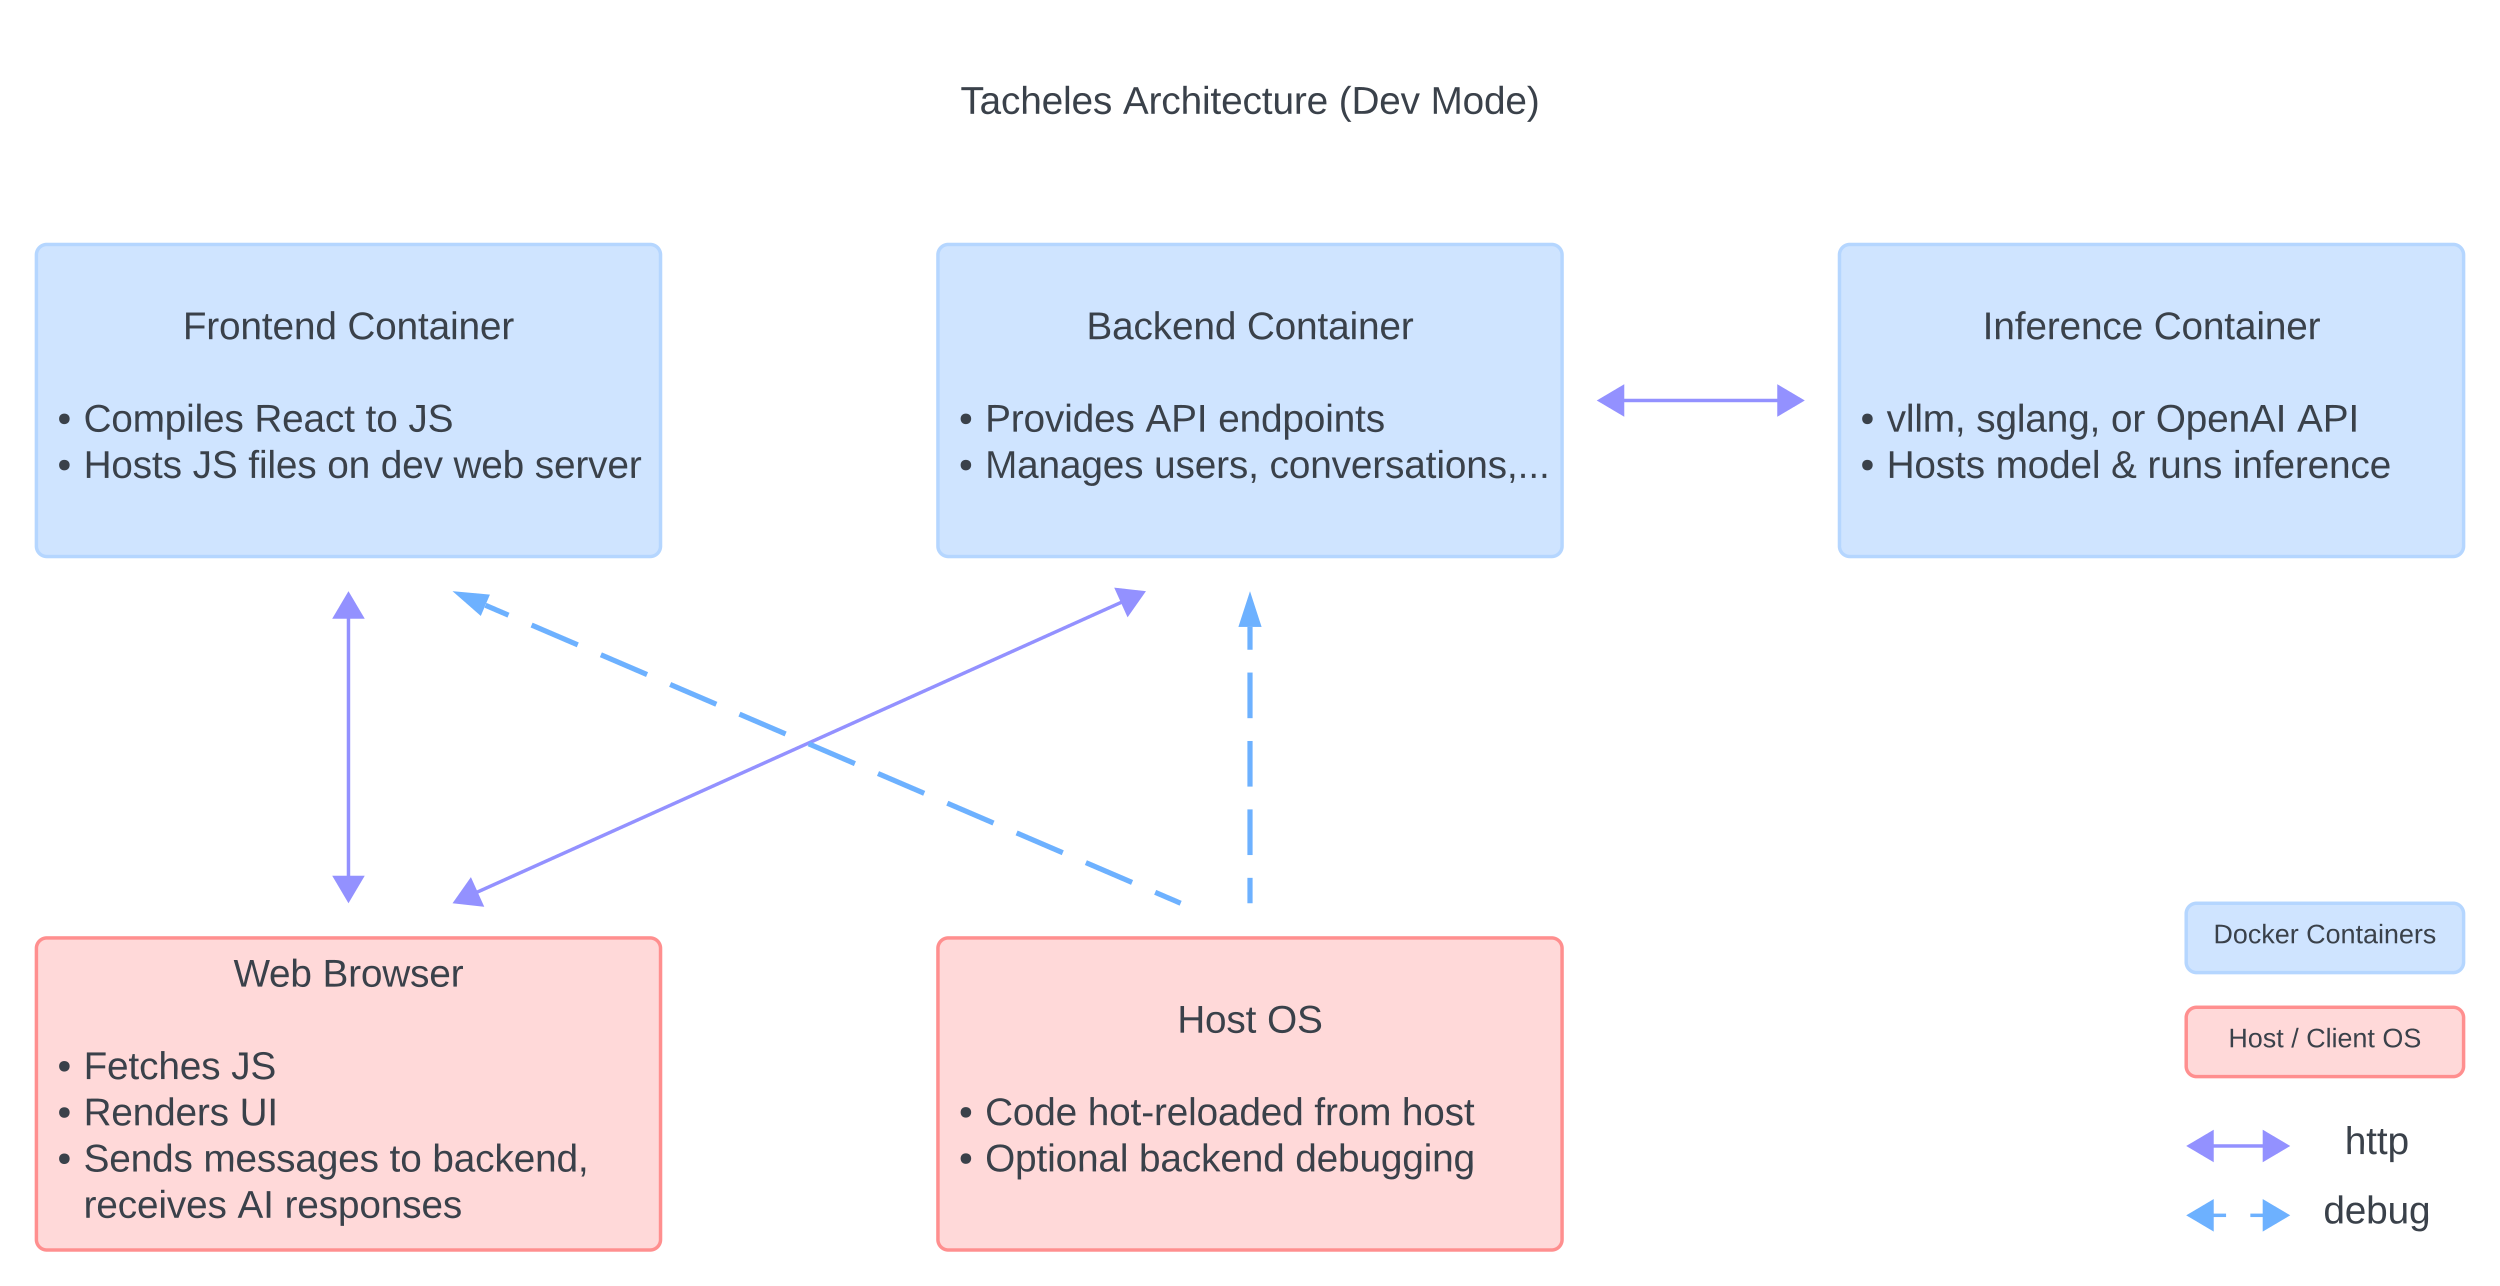 <svg xmlns="http://www.w3.org/2000/svg" xmlns:xlink="http://www.w3.org/1999/xlink" xmlns:lucid="lucid" width="1442" height="742"><g transform="translate(-339 -39)" lucid:page-tab-id="0_0"><path d="M360 186a6 6 0 0 1 6-6h348a6 6 0 0 1 6 6v168a6 6 0 0 1-6 6H366a6 6 0 0 1-6-6z" stroke="#b5d6ff" stroke-width="2" fill="#cfe4ff"/><use xlink:href="#a" transform="matrix(1,0,0,1,365,185) translate(79.475 49.653)"/><use xlink:href="#b" transform="matrix(1,0,0,1,365,185) translate(174.414 49.653)"/><use xlink:href="#c" transform="matrix(1,0,0,1,365,185) translate(175 76.319)"/><use xlink:href="#d" transform="matrix(1,0,0,1,365,185) translate(7.222 102.986)"/><use xlink:href="#e" transform="matrix(1,0,0,1,365,185) translate(22.222 102.986)"/><use xlink:href="#f" transform="matrix(1,0,0,1,365,185) translate(120.741 102.986)"/><use xlink:href="#g" transform="matrix(1,0,0,1,365,185) translate(184.877 102.986)"/><use xlink:href="#h" transform="matrix(1,0,0,1,365,185) translate(209.568 102.986)"/><use xlink:href="#d" transform="matrix(1,0,0,1,365,185) translate(7.222 129.653)"/><use xlink:href="#i" transform="matrix(1,0,0,1,365,185) translate(22.222 129.653)"/><use xlink:href="#j" transform="matrix(1,0,0,1,365,185) translate(85.123 129.653)"/><use xlink:href="#k" transform="matrix(1,0,0,1,365,185) translate(117.222 129.653)"/><use xlink:href="#l" transform="matrix(1,0,0,1,365,185) translate(162.778 129.653)"/><use xlink:href="#m" transform="matrix(1,0,0,1,365,185) translate(193.642 129.653)"/><use xlink:href="#n" transform="matrix(1,0,0,1,365,185) translate(235.617 129.653)"/><use xlink:href="#o" transform="matrix(1,0,0,1,365,185) translate(282.469 129.653)"/><path d="M880 186a6 6 0 0 1 6-6h348a6 6 0 0 1 6 6v168a6 6 0 0 1-6 6H886a6 6 0 0 1-6-6z" stroke="#b5d6ff" stroke-width="2" fill="#cfe4ff"/><use xlink:href="#p" transform="matrix(1,0,0,1,885,185) translate(80.648 49.653)"/><use xlink:href="#b" transform="matrix(1,0,0,1,885,185) translate(173.241 49.653)"/><use xlink:href="#c" transform="matrix(1,0,0,1,885,185) translate(175 76.319)"/><use xlink:href="#d" transform="matrix(1,0,0,1,885,185) translate(7.222 102.986)"/><use xlink:href="#q" transform="matrix(1,0,0,1,885,185) translate(22.222 102.986)"/><use xlink:href="#r" transform="matrix(1,0,0,1,885,185) translate(114.691 102.986)"/><use xlink:href="#s" transform="matrix(1,0,0,1,885,185) translate(156.667 102.986)"/><use xlink:href="#d" transform="matrix(1,0,0,1,885,185) translate(7.222 129.653)"/><use xlink:href="#t" transform="matrix(1,0,0,1,885,185) translate(22.222 129.653)"/><use xlink:href="#u" transform="matrix(1,0,0,1,885,185) translate(119.691 129.653)"/><use xlink:href="#v" transform="matrix(1,0,0,1,885,185) translate(186.296 129.653)"/><path d="M1400 186a6 6 0 0 1 6-6h348a6 6 0 0 1 6 6v168a6 6 0 0 1-6 6h-348a6 6 0 0 1-6-6z" stroke="#b5d6ff" stroke-width="2" fill="#cfe4ff"/><use xlink:href="#w" transform="matrix(1,0,0,1,1405,185) translate(77.593 49.653)"/><use xlink:href="#b" transform="matrix(1,0,0,1,1405,185) translate(176.296 49.653)"/><use xlink:href="#c" transform="matrix(1,0,0,1,1405,185) translate(175 76.319)"/><use xlink:href="#d" transform="matrix(1,0,0,1,1405,185) translate(7.222 102.986)"/><use xlink:href="#x" transform="matrix(1,0,0,1,1405,185) translate(22.222 102.986)"/><use xlink:href="#y" transform="matrix(1,0,0,1,1405,185) translate(73.889 102.986)"/><use xlink:href="#z" transform="matrix(1,0,0,1,1405,185) translate(151.605 102.986)"/><use xlink:href="#A" transform="matrix(1,0,0,1,1405,185) translate(177.469 102.986)"/><use xlink:href="#B" transform="matrix(1,0,0,1,1405,185) translate(258.951 102.986)"/><use xlink:href="#d" transform="matrix(1,0,0,1,1405,185) translate(7.222 129.653)"/><use xlink:href="#i" transform="matrix(1,0,0,1,1405,185) translate(22.222 129.653)"/><use xlink:href="#C" transform="matrix(1,0,0,1,1405,185) translate(85.123 129.653)"/><use xlink:href="#D" transform="matrix(1,0,0,1,1405,185) translate(151.667 129.653)"/><use xlink:href="#E" transform="matrix(1,0,0,1,1405,185) translate(172.654 129.653)"/><use xlink:href="#F" transform="matrix(1,0,0,1,1405,185) translate(221.975 129.653)"/><path d="M360 586a6 6 0 0 1 6-6h348a6 6 0 0 1 6 6v168a6 6 0 0 1-6 6H366a6 6 0 0 1-6-6z" stroke="#ff8f8f" stroke-width="2" fill="#ffd9d9"/><g><use xlink:href="#G" transform="matrix(1,0,0,1,365,585) translate(108.673 23.09)"/><use xlink:href="#H" transform="matrix(1,0,0,1,365,585) translate(160.031 23.09)"/><use xlink:href="#I" transform="matrix(1,0,0,1,365,585) translate(175 49.757)"/><use xlink:href="#d" transform="matrix(1,0,0,1,365,585) translate(7.222 76.424)"/><use xlink:href="#J" transform="matrix(1,0,0,1,365,585) translate(22.222 76.424)"/><use xlink:href="#h" transform="matrix(1,0,0,1,365,585) translate(107.346 76.424)"/><use xlink:href="#d" transform="matrix(1,0,0,1,365,585) translate(7.222 103.09)"/><use xlink:href="#K" transform="matrix(1,0,0,1,365,585) translate(22.222 103.09)"/><use xlink:href="#L" transform="matrix(1,0,0,1,365,585) translate(112.222 103.09)"/><use xlink:href="#d" transform="matrix(1,0,0,1,365,585) translate(7.222 129.757)"/><use xlink:href="#M" transform="matrix(1,0,0,1,365,585) translate(22.222 129.757)"/><use xlink:href="#N" transform="matrix(1,0,0,1,365,585) translate(91.358 129.757)"/><use xlink:href="#g" transform="matrix(1,0,0,1,365,585) translate(198.704 129.757)"/><use xlink:href="#O" transform="matrix(1,0,0,1,365,585) translate(223.395 129.757)"/><use xlink:href="#P" transform="matrix(1,0,0,1,365,585) translate(22.222 156.424)"/><use xlink:href="#Q" transform="matrix(1,0,0,1,365,585) translate(110.988 156.424)"/><use xlink:href="#R" transform="matrix(1,0,0,1,365,585) translate(138.148 156.424)"/></g><path d="M540 551V389" stroke="#9391ff" stroke-width="2" fill="none"/><path d="M540 558.04l-7.64-12.92h15.28zM540 381.96l7.64 12.92h-15.28z" stroke="#9391ff" stroke-width="2" fill="#9391ff"/><path d="M608.2 556.3l383.6-172.6" stroke="#9391ff" stroke-width="2" fill="none"/><path d="M601.8 559.2l8.63-12.27 6.27 13.93zM998.2 380.8l-8.63 12.27-6.27-13.93z" stroke="#9391ff" stroke-width="2" fill="#9391ff"/><path d="M1269 270h102" stroke="#9391ff" stroke-width="2" fill="none"/><path d="M1261.96 270l12.92-7.64v15.28zM1378.04 270l-12.92 7.64v-15.28z" stroke="#9391ff" stroke-width="2" fill="#9391ff"/><path d="M880 586a6 6 0 0 1 6-6h348a6 6 0 0 1 6 6v168a6 6 0 0 1-6 6H886a6 6 0 0 1-6-6z" stroke="#ff8f8f" stroke-width="2" fill="#ffd9d9"/><g><use xlink:href="#S" transform="matrix(1,0,0,1,885,585) translate(133.056 49.653)"/><use xlink:href="#T" transform="matrix(1,0,0,1,885,585) translate(184.846 49.653)"/><use xlink:href="#c" transform="matrix(1,0,0,1,885,585) translate(175 76.319)"/><use xlink:href="#d" transform="matrix(1,0,0,1,885,585) translate(7.222 102.986)"/><use xlink:href="#U" transform="matrix(1,0,0,1,885,585) translate(22.222 102.986)"/><use xlink:href="#V" transform="matrix(1,0,0,1,885,585) translate(81.42 102.986)"/><use xlink:href="#W" transform="matrix(1,0,0,1,885,585) translate(212.099 102.986)"/><use xlink:href="#X" transform="matrix(1,0,0,1,885,585) translate(262.593 102.986)"/><use xlink:href="#d" transform="matrix(1,0,0,1,885,585) translate(7.222 129.653)"/><use xlink:href="#Y" transform="matrix(1,0,0,1,885,585) translate(22.222 129.653)"/><use xlink:href="#Z" transform="matrix(1,0,0,1,885,585) translate(110.988 129.653)"/><use xlink:href="#aa" transform="matrix(1,0,0,1,885,585) translate(201.111 129.653)"/></g><path d="M1018.62 559.4l-13.32-5.7m-13.32-5.7l-26.65-11.43m-13.32-5.7l-26.63-11.43m-13.33-5.7L885.4 502.3m-13.32-5.7l-26.65-11.42m-13.32-5.7l-26.63-11.42m-13.33-5.7l-26.64-11.43m-13.32-5.7l-26.65-11.43m-13.32-5.7l-26.64-11.43m-13.32-5.7l-26.64-11.43m-13.33-5.7l-13.32-5.72M1018.6 559.4l1.4.6" stroke="#6db1ff" stroke-width="3" fill="none"/><path d="M604.46 381.9l14.94 1.37-3.65 8.52z" stroke="#6db1ff" stroke-width="3" fill="#6db1ff"/><path d="M1060 558.5v-13.16m0-13.15v-26.33m0-13.15V466.4m0-13.15v-26.32m0-13.15v-13.16M1060 558.46V560" stroke="#6db1ff" stroke-width="3" fill="none"/><path d="M1060 384.85l4.63 14.27h-9.27z" stroke="#6db1ff" stroke-width="3" fill="#6db1ff"/><path d="M1600 566a6 6 0 0 1 6-6h148a6 6 0 0 1 6 6v28a6 6 0 0 1-6 6h-148a6 6 0 0 1-6-6z" stroke="#b5d6ff" stroke-width="2" fill="#cfe4ff"/><g><use xlink:href="#ab" transform="matrix(1,0,0,1,1605,565) translate(10.725 18.069)"/><use xlink:href="#ac" transform="matrix(1,0,0,1,1605,565) translate(64.219 18.069)"/></g><path d="M1600 626a6 6 0 0 1 6-6h148a6 6 0 0 1 6 6v28a6 6 0 0 1-6 6h-148a6 6 0 0 1-6-6z" stroke="#ff8f8f" stroke-width="2" fill="#ffd9d9"/><g><use xlink:href="#ad" transform="matrix(1,0,0,1,1605,625) translate(19.346 18.069)"/><use xlink:href="#ae" transform="matrix(1,0,0,1,1605,625) translate(55.599 18.069)"/><use xlink:href="#af" transform="matrix(1,0,0,1,1605,625) translate(64.241 18.069)"/><use xlink:href="#ag" transform="matrix(1,0,0,1,1605,625) translate(108.185 18.069)"/></g><path d="M1651 700h-42" stroke="#9391ff" stroke-width="2" fill="none"/><path d="M1658.04 700l-12.92 7.64v-15.28zM1601.96 700l12.92-7.64v15.28z" stroke="#9391ff" stroke-width="2" fill="#9391ff"/><path d="M1660 686a6 6 0 0 1 6-6h88a6 6 0 0 1 6 6v28a6 6 0 0 1-6 6h-88a6 6 0 0 1-6-6z" stroke="#000" stroke-opacity="0" stroke-width="2" fill="#fff" fill-opacity="0"/><g><use xlink:href="#ah" transform="matrix(1,0,0,1,1665,685) translate(26.481 19.653)"/></g><path d="M1651 740h-14m-14 0h-14" stroke="#6db1ff" stroke-width="2" fill="none"/><path d="M1658.04 740l-12.92 7.64v-15.28zM1601.96 740l12.92-7.64v15.28z" stroke="#6db1ff" stroke-width="2" fill="#6db1ff"/><path d="M1660 726a6 6 0 0 1 6-6h88a6 6 0 0 1 6 6v28a6 6 0 0 1-6 6h-88a6 6 0 0 1-6-6z" stroke="#000" stroke-opacity="0" stroke-width="2" fill="#fff" fill-opacity="0"/><g><use xlink:href="#ai" transform="matrix(1,0,0,1,1665,725) translate(14.136 19.653)"/></g><path d="M720 66a6 6 0 0 1 6-6h668a6 6 0 0 1 6 6v68a6 6 0 0 1-6 6H726a6 6 0 0 1-6-6z" stroke="#000" stroke-opacity="0" stroke-width="2" fill="#fff" fill-opacity="0"/><g><use xlink:href="#aj" transform="matrix(1,0,0,1,725,65) translate(167.994 39.653)"/><use xlink:href="#ak" transform="matrix(1,0,0,1,725,65) translate(261.698 39.653)"/><use xlink:href="#al" transform="matrix(1,0,0,1,725,65) translate(386.204 39.653)"/><use xlink:href="#am" transform="matrix(1,0,0,1,725,65) translate(439.167 39.653)"/></g><defs><path fill="#3a414a" d="M63-220v92h138v28H63V0H30v-248h175v28H63" id="an"/><path fill="#3a414a" d="M114-163C36-179 61-72 57 0H25l-1-190h30c1 12-1 29 2 39 6-27 23-49 58-41v29" id="ao"/><path fill="#3a414a" d="M100-194c62-1 85 37 85 99 1 63-27 99-86 99S16-35 15-95c0-66 28-99 85-99zM99-20c44 1 53-31 53-75 0-43-8-75-51-75s-53 32-53 75 10 74 51 75" id="ap"/><path fill="#3a414a" d="M117-194c89-4 53 116 60 194h-32v-121c0-31-8-49-39-48C34-167 62-67 57 0H25l-1-190h30c1 10-1 24 2 32 11-22 29-35 61-36" id="aq"/><path fill="#3a414a" d="M59-47c-2 24 18 29 38 22v24C64 9 27 4 27-40v-127H5v-23h24l9-43h21v43h35v23H59v120" id="ar"/><path fill="#3a414a" d="M100-194c63 0 86 42 84 106H49c0 40 14 67 53 68 26 1 43-12 49-29l28 8c-11 28-37 45-77 45C44 4 14-33 15-96c1-61 26-98 85-98zm52 81c6-60-76-77-97-28-3 7-6 17-6 28h103" id="as"/><path fill="#3a414a" d="M85-194c31 0 48 13 60 33l-1-100h32l1 261h-30c-2-10 0-23-3-31C134-8 116 4 85 4 32 4 16-35 15-94c0-66 23-100 70-100zm9 24c-40 0-46 34-46 75 0 40 6 74 45 74 42 0 51-32 51-76 0-42-9-74-50-73" id="at"/><g id="a"><use transform="matrix(0.062,0,0,0.062,0,0)" xlink:href="#an"/><use transform="matrix(0.062,0,0,0.062,13.519,0)" xlink:href="#ao"/><use transform="matrix(0.062,0,0,0.062,20.864,0)" xlink:href="#ap"/><use transform="matrix(0.062,0,0,0.062,33.21,0)" xlink:href="#aq"/><use transform="matrix(0.062,0,0,0.062,45.556,0)" xlink:href="#ar"/><use transform="matrix(0.062,0,0,0.062,51.728,0)" xlink:href="#as"/><use transform="matrix(0.062,0,0,0.062,64.074,0)" xlink:href="#aq"/><use transform="matrix(0.062,0,0,0.062,76.42,0)" xlink:href="#at"/></g><path fill="#3a414a" d="M212-179c-10-28-35-45-73-45-59 0-87 40-87 99 0 60 29 101 89 101 43 0 62-24 78-52l27 14C228-24 195 4 139 4 59 4 22-46 18-125c-6-104 99-153 187-111 19 9 31 26 39 46" id="au"/><path fill="#3a414a" d="M141-36C126-15 110 5 73 4 37 3 15-17 15-53c-1-64 63-63 125-63 3-35-9-54-41-54-24 1-41 7-42 31l-33-3c5-37 33-52 76-52 45 0 72 20 72 64v82c-1 20 7 32 28 27v20c-31 9-61-2-59-35zM48-53c0 20 12 33 32 33 41-3 63-29 60-74-43 2-92-5-92 41" id="av"/><path fill="#3a414a" d="M24-231v-30h32v30H24zM24 0v-190h32V0H24" id="aw"/><g id="b"><use transform="matrix(0.062,0,0,0.062,0,0)" xlink:href="#au"/><use transform="matrix(0.062,0,0,0.062,15.988,0)" xlink:href="#ap"/><use transform="matrix(0.062,0,0,0.062,28.333,0)" xlink:href="#aq"/><use transform="matrix(0.062,0,0,0.062,40.679,0)" xlink:href="#ar"/><use transform="matrix(0.062,0,0,0.062,46.852,0)" xlink:href="#av"/><use transform="matrix(0.062,0,0,0.062,59.198,0)" xlink:href="#aw"/><use transform="matrix(0.062,0,0,0.062,64.074,0)" xlink:href="#aq"/><use transform="matrix(0.062,0,0,0.062,76.42,0)" xlink:href="#as"/><use transform="matrix(0.062,0,0,0.062,88.765,0)" xlink:href="#ao"/></g><path fill="#3a414a" d="M62-168c30 0 50 19 50 48S92-70 62-70c-29 0-48-21-48-50s20-48 48-48" id="ax"/><use transform="matrix(0.062,0,0,0.062,0,0)" xlink:href="#ax" id="d"/><path fill="#3a414a" d="M210-169c-67 3-38 105-44 169h-31v-121c0-29-5-50-35-48C34-165 62-65 56 0H25l-1-190h30c1 10-1 24 2 32 10-44 99-50 107 0 11-21 27-35 58-36 85-2 47 119 55 194h-31v-121c0-29-5-49-35-48" id="ay"/><path fill="#3a414a" d="M115-194c55 1 70 41 70 98S169 2 115 4C84 4 66-9 55-30l1 105H24l-1-265h31l2 30c10-21 28-34 59-34zm-8 174c40 0 45-34 45-75s-6-73-45-74c-42 0-51 32-51 76 0 43 10 73 51 73" id="az"/><path fill="#3a414a" d="M24 0v-261h32V0H24" id="aA"/><path fill="#3a414a" d="M135-143c-3-34-86-38-87 0 15 53 115 12 119 90S17 21 10-45l28-5c4 36 97 45 98 0-10-56-113-15-118-90-4-57 82-63 122-42 12 7 21 19 24 35" id="aB"/><g id="e"><use transform="matrix(0.062,0,0,0.062,0,0)" xlink:href="#au"/><use transform="matrix(0.062,0,0,0.062,15.988,0)" xlink:href="#ap"/><use transform="matrix(0.062,0,0,0.062,28.333,0)" xlink:href="#ay"/><use transform="matrix(0.062,0,0,0.062,46.79,0)" xlink:href="#az"/><use transform="matrix(0.062,0,0,0.062,59.136,0)" xlink:href="#aw"/><use transform="matrix(0.062,0,0,0.062,64.012,0)" xlink:href="#aA"/><use transform="matrix(0.062,0,0,0.062,68.889,0)" xlink:href="#as"/><use transform="matrix(0.062,0,0,0.062,81.235,0)" xlink:href="#aB"/></g><path fill="#3a414a" d="M233-177c-1 41-23 64-60 70L243 0h-38l-65-103H63V0H30v-248c88 3 205-21 203 71zM63-129c60-2 137 13 137-47 0-61-80-42-137-45v92" id="aC"/><path fill="#3a414a" d="M96-169c-40 0-48 33-48 73s9 75 48 75c24 0 41-14 43-38l32 2c-6 37-31 61-74 61-59 0-76-41-82-99-10-93 101-131 147-64 4 7 5 14 7 22l-32 3c-4-21-16-35-41-35" id="aD"/><g id="f"><use transform="matrix(0.062,0,0,0.062,0,0)" xlink:href="#aC"/><use transform="matrix(0.062,0,0,0.062,15.988,0)" xlink:href="#as"/><use transform="matrix(0.062,0,0,0.062,28.333,0)" xlink:href="#av"/><use transform="matrix(0.062,0,0,0.062,40.679,0)" xlink:href="#aD"/><use transform="matrix(0.062,0,0,0.062,51.79,0)" xlink:href="#ar"/></g><g id="g"><use transform="matrix(0.062,0,0,0.062,0,0)" xlink:href="#ar"/><use transform="matrix(0.062,0,0,0.062,6.173,0)" xlink:href="#ap"/></g><path fill="#3a414a" d="M153-248C145-148 188 4 80 4 36 3 13-21 6-62l32-5c4 25 16 42 43 43 27 0 39-20 39-49v-147H72v-28h81" id="aE"/><path fill="#3a414a" d="M185-189c-5-48-123-54-124 2 14 75 158 14 163 119 3 78-121 87-175 55-17-10-28-26-33-46l33-7c5 56 141 63 141-1 0-78-155-14-162-118-5-82 145-84 179-34 5 7 8 16 11 25" id="aF"/><g id="h"><use transform="matrix(0.062,0,0,0.062,0,0)" xlink:href="#aE"/><use transform="matrix(0.062,0,0,0.062,11.111,0)" xlink:href="#aF"/></g><path fill="#3a414a" d="M197 0v-115H63V0H30v-248h33v105h134v-105h34V0h-34" id="aG"/><g id="i"><use transform="matrix(0.062,0,0,0.062,0,0)" xlink:href="#aG"/><use transform="matrix(0.062,0,0,0.062,15.988,0)" xlink:href="#ap"/><use transform="matrix(0.062,0,0,0.062,28.333,0)" xlink:href="#aB"/><use transform="matrix(0.062,0,0,0.062,39.444,0)" xlink:href="#ar"/><use transform="matrix(0.062,0,0,0.062,45.617,0)" xlink:href="#aB"/></g><g id="j"><use transform="matrix(0.062,0,0,0.062,0,0)" xlink:href="#aE"/><use transform="matrix(0.062,0,0,0.062,11.111,0)" xlink:href="#aF"/></g><path fill="#3a414a" d="M101-234c-31-9-42 10-38 44h38v23H63V0H32v-167H5v-23h27c-7-52 17-82 69-68v24" id="aH"/><g id="k"><use transform="matrix(0.062,0,0,0.062,0,0)" xlink:href="#aH"/><use transform="matrix(0.062,0,0,0.062,6.173,0)" xlink:href="#aw"/><use transform="matrix(0.062,0,0,0.062,11.049,0)" xlink:href="#aA"/><use transform="matrix(0.062,0,0,0.062,15.926,0)" xlink:href="#as"/><use transform="matrix(0.062,0,0,0.062,28.272,0)" xlink:href="#aB"/></g><g id="l"><use transform="matrix(0.062,0,0,0.062,0,0)" xlink:href="#ap"/><use transform="matrix(0.062,0,0,0.062,12.346,0)" xlink:href="#aq"/></g><path fill="#3a414a" d="M108 0H70L1-190h34L89-25l56-165h34" id="aI"/><g id="m"><use transform="matrix(0.062,0,0,0.062,0,0)" xlink:href="#at"/><use transform="matrix(0.062,0,0,0.062,12.346,0)" xlink:href="#as"/><use transform="matrix(0.062,0,0,0.062,24.691,0)" xlink:href="#aI"/></g><path fill="#3a414a" d="M206 0h-36l-40-164L89 0H53L-1-190h32L70-26l43-164h34l41 164 42-164h31" id="aJ"/><path fill="#3a414a" d="M115-194c53 0 69 39 70 98 0 66-23 100-70 100C84 3 66-7 56-30L54 0H23l1-261h32v101c10-23 28-34 59-34zm-8 174c40 0 45-34 45-75 0-40-5-75-45-74-42 0-51 32-51 76 0 43 10 73 51 73" id="aK"/><g id="n"><use transform="matrix(0.062,0,0,0.062,0,0)" xlink:href="#aJ"/><use transform="matrix(0.062,0,0,0.062,15.988,0)" xlink:href="#as"/><use transform="matrix(0.062,0,0,0.062,28.333,0)" xlink:href="#aK"/></g><g id="o"><use transform="matrix(0.062,0,0,0.062,0,0)" xlink:href="#aB"/><use transform="matrix(0.062,0,0,0.062,11.111,0)" xlink:href="#as"/><use transform="matrix(0.062,0,0,0.062,23.457,0)" xlink:href="#ao"/><use transform="matrix(0.062,0,0,0.062,30.802,0)" xlink:href="#aI"/><use transform="matrix(0.062,0,0,0.062,41.914,0)" xlink:href="#as"/><use transform="matrix(0.062,0,0,0.062,54.259,0)" xlink:href="#ao"/></g><path fill="#3a414a" d="M160-131c35 5 61 23 61 61C221 17 115-2 30 0v-248c76 3 177-17 177 60 0 33-19 50-47 57zm-97-11c50-1 110 9 110-42 0-47-63-36-110-37v79zm0 115c55-2 124 14 124-45 0-56-70-42-124-44v89" id="aL"/><path fill="#3a414a" d="M143 0L79-87 56-68V0H24v-261h32v163l83-92h37l-77 82L181 0h-38" id="aM"/><g id="p"><use transform="matrix(0.062,0,0,0.062,0,0)" xlink:href="#aL"/><use transform="matrix(0.062,0,0,0.062,14.815,0)" xlink:href="#av"/><use transform="matrix(0.062,0,0,0.062,27.16,0)" xlink:href="#aD"/><use transform="matrix(0.062,0,0,0.062,38.272,0)" xlink:href="#aM"/><use transform="matrix(0.062,0,0,0.062,49.383,0)" xlink:href="#as"/><use transform="matrix(0.062,0,0,0.062,61.728,0)" xlink:href="#aq"/><use transform="matrix(0.062,0,0,0.062,74.074,0)" xlink:href="#at"/></g><path fill="#3a414a" d="M30-248c87 1 191-15 191 75 0 78-77 80-158 76V0H30v-248zm33 125c57 0 124 11 124-50 0-59-68-47-124-48v98" id="aN"/><g id="q"><use transform="matrix(0.062,0,0,0.062,0,0)" xlink:href="#aN"/><use transform="matrix(0.062,0,0,0.062,14.815,0)" xlink:href="#ao"/><use transform="matrix(0.062,0,0,0.062,22.16,0)" xlink:href="#ap"/><use transform="matrix(0.062,0,0,0.062,34.506,0)" xlink:href="#aI"/><use transform="matrix(0.062,0,0,0.062,45.617,0)" xlink:href="#aw"/><use transform="matrix(0.062,0,0,0.062,50.494,0)" xlink:href="#at"/><use transform="matrix(0.062,0,0,0.062,62.84,0)" xlink:href="#as"/><use transform="matrix(0.062,0,0,0.062,75.185,0)" xlink:href="#aB"/></g><path fill="#3a414a" d="M205 0l-28-72H64L36 0H1l101-248h38L239 0h-34zm-38-99l-47-123c-12 45-31 82-46 123h93" id="aO"/><path fill="#3a414a" d="M33 0v-248h34V0H33" id="aP"/><g id="r"><use transform="matrix(0.062,0,0,0.062,0,0)" xlink:href="#aO"/><use transform="matrix(0.062,0,0,0.062,14.815,0)" xlink:href="#aN"/><use transform="matrix(0.062,0,0,0.062,29.63,0)" xlink:href="#aP"/></g><g id="s"><use transform="matrix(0.062,0,0,0.062,0,0)" xlink:href="#as"/><use transform="matrix(0.062,0,0,0.062,12.346,0)" xlink:href="#aq"/><use transform="matrix(0.062,0,0,0.062,24.691,0)" xlink:href="#at"/><use transform="matrix(0.062,0,0,0.062,37.037,0)" xlink:href="#az"/><use transform="matrix(0.062,0,0,0.062,49.383,0)" xlink:href="#ap"/><use transform="matrix(0.062,0,0,0.062,61.728,0)" xlink:href="#aw"/><use transform="matrix(0.062,0,0,0.062,66.605,0)" xlink:href="#aq"/><use transform="matrix(0.062,0,0,0.062,78.951,0)" xlink:href="#ar"/><use transform="matrix(0.062,0,0,0.062,85.123,0)" xlink:href="#aB"/></g><path fill="#3a414a" d="M240 0l2-218c-23 76-54 145-80 218h-23L58-218 59 0H30v-248h44l77 211c21-75 51-140 76-211h43V0h-30" id="aQ"/><path fill="#3a414a" d="M177-190C167-65 218 103 67 71c-23-6-38-20-44-43l32-5c15 47 100 32 89-28v-30C133-14 115 1 83 1 29 1 15-40 15-95c0-56 16-97 71-98 29-1 48 16 59 35 1-10 0-23 2-32h30zM94-22c36 0 50-32 50-73 0-42-14-75-50-75-39 0-46 34-46 75s6 73 46 73" id="aR"/><g id="t"><use transform="matrix(0.062,0,0,0.062,0,0)" xlink:href="#aQ"/><use transform="matrix(0.062,0,0,0.062,18.457,0)" xlink:href="#av"/><use transform="matrix(0.062,0,0,0.062,30.802,0)" xlink:href="#aq"/><use transform="matrix(0.062,0,0,0.062,43.148,0)" xlink:href="#av"/><use transform="matrix(0.062,0,0,0.062,55.494,0)" xlink:href="#aR"/><use transform="matrix(0.062,0,0,0.062,67.84,0)" xlink:href="#as"/><use transform="matrix(0.062,0,0,0.062,80.185,0)" xlink:href="#aB"/></g><path fill="#3a414a" d="M84 4C-5 8 30-112 23-190h32v120c0 31 7 50 39 49 72-2 45-101 50-169h31l1 190h-30c-1-10 1-25-2-33-11 22-28 36-60 37" id="aS"/><path fill="#3a414a" d="M68-38c1 34 0 65-14 84H32c9-13 17-26 17-46H33v-38h35" id="aT"/><g id="u"><use transform="matrix(0.062,0,0,0.062,0,0)" xlink:href="#aS"/><use transform="matrix(0.062,0,0,0.062,12.346,0)" xlink:href="#aB"/><use transform="matrix(0.062,0,0,0.062,23.457,0)" xlink:href="#as"/><use transform="matrix(0.062,0,0,0.062,35.802,0)" xlink:href="#ao"/><use transform="matrix(0.062,0,0,0.062,43.148,0)" xlink:href="#aB"/><use transform="matrix(0.062,0,0,0.062,54.259,0)" xlink:href="#aT"/></g><path fill="#3a414a" d="M33 0v-38h34V0H33" id="aU"/><g id="v"><use transform="matrix(0.062,0,0,0.062,0,0)" xlink:href="#aD"/><use transform="matrix(0.062,0,0,0.062,11.111,0)" xlink:href="#ap"/><use transform="matrix(0.062,0,0,0.062,23.457,0)" xlink:href="#aq"/><use transform="matrix(0.062,0,0,0.062,35.802,0)" xlink:href="#aI"/><use transform="matrix(0.062,0,0,0.062,46.914,0)" xlink:href="#as"/><use transform="matrix(0.062,0,0,0.062,59.259,0)" xlink:href="#ao"/><use transform="matrix(0.062,0,0,0.062,66.605,0)" xlink:href="#aB"/><use transform="matrix(0.062,0,0,0.062,77.716,0)" xlink:href="#av"/><use transform="matrix(0.062,0,0,0.062,90.062,0)" xlink:href="#ar"/><use transform="matrix(0.062,0,0,0.062,96.235,0)" xlink:href="#aw"/><use transform="matrix(0.062,0,0,0.062,101.111,0)" xlink:href="#ap"/><use transform="matrix(0.062,0,0,0.062,113.457,0)" xlink:href="#aq"/><use transform="matrix(0.062,0,0,0.062,125.802,0)" xlink:href="#aB"/><use transform="matrix(0.062,0,0,0.062,136.914,0)" xlink:href="#aT"/><use transform="matrix(0.062,0,0,0.062,143.086,0)" xlink:href="#aU"/><use transform="matrix(0.062,0,0,0.062,149.259,0)" xlink:href="#aU"/><use transform="matrix(0.062,0,0,0.062,155.432,0)" xlink:href="#aU"/></g><g id="w"><use transform="matrix(0.062,0,0,0.062,0,0)" xlink:href="#aP"/><use transform="matrix(0.062,0,0,0.062,6.173,0)" xlink:href="#aq"/><use transform="matrix(0.062,0,0,0.062,18.519,0)" xlink:href="#aH"/><use transform="matrix(0.062,0,0,0.062,24.691,0)" xlink:href="#as"/><use transform="matrix(0.062,0,0,0.062,37.037,0)" xlink:href="#ao"/><use transform="matrix(0.062,0,0,0.062,44.383,0)" xlink:href="#as"/><use transform="matrix(0.062,0,0,0.062,56.728,0)" xlink:href="#aq"/><use transform="matrix(0.062,0,0,0.062,69.074,0)" xlink:href="#aD"/><use transform="matrix(0.062,0,0,0.062,80.185,0)" xlink:href="#as"/></g><g id="x"><use transform="matrix(0.062,0,0,0.062,0,0)" xlink:href="#aI"/><use transform="matrix(0.062,0,0,0.062,11.111,0)" xlink:href="#aA"/><use transform="matrix(0.062,0,0,0.062,15.988,0)" xlink:href="#aA"/><use transform="matrix(0.062,0,0,0.062,20.864,0)" xlink:href="#ay"/><use transform="matrix(0.062,0,0,0.062,39.321,0)" xlink:href="#aT"/></g><g id="y"><use transform="matrix(0.062,0,0,0.062,0,0)" xlink:href="#aB"/><use transform="matrix(0.062,0,0,0.062,11.111,0)" xlink:href="#aR"/><use transform="matrix(0.062,0,0,0.062,23.457,0)" xlink:href="#aA"/><use transform="matrix(0.062,0,0,0.062,28.333,0)" xlink:href="#av"/><use transform="matrix(0.062,0,0,0.062,40.679,0)" xlink:href="#aq"/><use transform="matrix(0.062,0,0,0.062,53.025,0)" xlink:href="#aR"/><use transform="matrix(0.062,0,0,0.062,65.37,0)" xlink:href="#aT"/></g><g id="z"><use transform="matrix(0.062,0,0,0.062,0,0)" xlink:href="#ap"/><use transform="matrix(0.062,0,0,0.062,12.346,0)" xlink:href="#ao"/></g><path fill="#3a414a" d="M140-251c81 0 123 46 123 126C263-46 219 4 140 4 59 4 17-45 17-125s42-126 123-126zm0 227c63 0 89-41 89-101s-29-99-89-99c-61 0-89 39-89 99S79-25 140-24" id="aV"/><g id="A"><use transform="matrix(0.062,0,0,0.062,0,0)" xlink:href="#aV"/><use transform="matrix(0.062,0,0,0.062,17.284,0)" xlink:href="#az"/><use transform="matrix(0.062,0,0,0.062,29.63,0)" xlink:href="#as"/><use transform="matrix(0.062,0,0,0.062,41.975,0)" xlink:href="#aq"/><use transform="matrix(0.062,0,0,0.062,54.321,0)" xlink:href="#aO"/><use transform="matrix(0.062,0,0,0.062,69.136,0)" xlink:href="#aP"/></g><g id="B"><use transform="matrix(0.062,0,0,0.062,0,0)" xlink:href="#aO"/><use transform="matrix(0.062,0,0,0.062,14.815,0)" xlink:href="#aN"/><use transform="matrix(0.062,0,0,0.062,29.63,0)" xlink:href="#aP"/></g><g id="C"><use transform="matrix(0.062,0,0,0.062,0,0)" xlink:href="#ay"/><use transform="matrix(0.062,0,0,0.062,18.457,0)" xlink:href="#ap"/><use transform="matrix(0.062,0,0,0.062,30.802,0)" xlink:href="#at"/><use transform="matrix(0.062,0,0,0.062,43.148,0)" xlink:href="#as"/><use transform="matrix(0.062,0,0,0.062,55.494,0)" xlink:href="#aA"/></g><path fill="#3a414a" d="M234-2c-28 10-62 0-77-18C117 19 8 12 13-65c3-43 29-61 60-76-25-40-17-114 47-108 35 3 59 15 59 50 0 44-40 53-71 69 14 26 32 50 51 72 14-21 24-43 30-72l26 8c-9 33-21 57-38 82 13 13 33 22 57 15v23zM97-151c25-10 52-18 56-48-1-18-13-29-33-29-42 0-39 50-23 77zM42-66c-3 51 71 58 98 28-20-24-41-51-56-80-23 10-40 24-42 52" id="aW"/><use transform="matrix(0.062,0,0,0.062,0,0)" xlink:href="#aW" id="D"/><g id="E"><use transform="matrix(0.062,0,0,0.062,0,0)" xlink:href="#ao"/><use transform="matrix(0.062,0,0,0.062,7.346,0)" xlink:href="#aS"/><use transform="matrix(0.062,0,0,0.062,19.691,0)" xlink:href="#aq"/><use transform="matrix(0.062,0,0,0.062,32.037,0)" xlink:href="#aB"/></g><g id="F"><use transform="matrix(0.062,0,0,0.062,0,0)" xlink:href="#aw"/><use transform="matrix(0.062,0,0,0.062,4.877,0)" xlink:href="#aq"/><use transform="matrix(0.062,0,0,0.062,17.222,0)" xlink:href="#aH"/><use transform="matrix(0.062,0,0,0.062,23.395,0)" xlink:href="#as"/><use transform="matrix(0.062,0,0,0.062,35.741,0)" xlink:href="#ao"/><use transform="matrix(0.062,0,0,0.062,43.086,0)" xlink:href="#as"/><use transform="matrix(0.062,0,0,0.062,55.432,0)" xlink:href="#aq"/><use transform="matrix(0.062,0,0,0.062,67.778,0)" xlink:href="#aD"/><use transform="matrix(0.062,0,0,0.062,78.889,0)" xlink:href="#as"/></g><path fill="#3a414a" d="M266 0h-40l-56-210L115 0H75L2-248h35L96-30l15-64 43-154h32l59 218 59-218h35" id="aX"/><g id="G"><use transform="matrix(0.062,0,0,0.062,0,0)" xlink:href="#aX"/><use transform="matrix(0.062,0,0,0.062,20.494,0)" xlink:href="#as"/><use transform="matrix(0.062,0,0,0.062,32.84,0)" xlink:href="#aK"/></g><g id="H"><use transform="matrix(0.062,0,0,0.062,0,0)" xlink:href="#aL"/><use transform="matrix(0.062,0,0,0.062,14.815,0)" xlink:href="#ao"/><use transform="matrix(0.062,0,0,0.062,22.16,0)" xlink:href="#ap"/><use transform="matrix(0.062,0,0,0.062,34.506,0)" xlink:href="#aJ"/><use transform="matrix(0.062,0,0,0.062,50.494,0)" xlink:href="#aB"/><use transform="matrix(0.062,0,0,0.062,61.605,0)" xlink:href="#as"/><use transform="matrix(0.062,0,0,0.062,73.951,0)" xlink:href="#ao"/></g><path fill="#3a414a" d="M106-169C34-169 62-67 57 0H25v-261h32l-1 103c12-21 28-36 61-36 89 0 53 116 60 194h-32v-121c2-32-8-49-39-48" id="aY"/><g id="J"><use transform="matrix(0.062,0,0,0.062,0,0)" xlink:href="#an"/><use transform="matrix(0.062,0,0,0.062,13.519,0)" xlink:href="#as"/><use transform="matrix(0.062,0,0,0.062,25.864,0)" xlink:href="#ar"/><use transform="matrix(0.062,0,0,0.062,32.037,0)" xlink:href="#aD"/><use transform="matrix(0.062,0,0,0.062,43.148,0)" xlink:href="#aY"/><use transform="matrix(0.062,0,0,0.062,55.494,0)" xlink:href="#as"/><use transform="matrix(0.062,0,0,0.062,67.84,0)" xlink:href="#aB"/></g><g id="K"><use transform="matrix(0.062,0,0,0.062,0,0)" xlink:href="#aC"/><use transform="matrix(0.062,0,0,0.062,15.988,0)" xlink:href="#as"/><use transform="matrix(0.062,0,0,0.062,28.333,0)" xlink:href="#aq"/><use transform="matrix(0.062,0,0,0.062,40.679,0)" xlink:href="#at"/><use transform="matrix(0.062,0,0,0.062,53.025,0)" xlink:href="#as"/><use transform="matrix(0.062,0,0,0.062,65.37,0)" xlink:href="#ao"/><use transform="matrix(0.062,0,0,0.062,72.716,0)" xlink:href="#aB"/></g><path fill="#3a414a" d="M232-93c-1 65-40 97-104 97C67 4 28-28 28-90v-158h33c8 89-33 224 67 224 102 0 64-133 71-224h33v155" id="aZ"/><g id="L"><use transform="matrix(0.062,0,0,0.062,0,0)" xlink:href="#aZ"/><use transform="matrix(0.062,0,0,0.062,15.988,0)" xlink:href="#aP"/></g><g id="M"><use transform="matrix(0.062,0,0,0.062,0,0)" xlink:href="#aF"/><use transform="matrix(0.062,0,0,0.062,14.815,0)" xlink:href="#as"/><use transform="matrix(0.062,0,0,0.062,27.16,0)" xlink:href="#aq"/><use transform="matrix(0.062,0,0,0.062,39.506,0)" xlink:href="#at"/><use transform="matrix(0.062,0,0,0.062,51.852,0)" xlink:href="#aB"/></g><g id="N"><use transform="matrix(0.062,0,0,0.062,0,0)" xlink:href="#ay"/><use transform="matrix(0.062,0,0,0.062,18.457,0)" xlink:href="#as"/><use transform="matrix(0.062,0,0,0.062,30.802,0)" xlink:href="#aB"/><use transform="matrix(0.062,0,0,0.062,41.914,0)" xlink:href="#aB"/><use transform="matrix(0.062,0,0,0.062,53.025,0)" xlink:href="#av"/><use transform="matrix(0.062,0,0,0.062,65.37,0)" xlink:href="#aR"/><use transform="matrix(0.062,0,0,0.062,77.716,0)" xlink:href="#as"/><use transform="matrix(0.062,0,0,0.062,90.062,0)" xlink:href="#aB"/></g><g id="O"><use transform="matrix(0.062,0,0,0.062,0,0)" xlink:href="#aK"/><use transform="matrix(0.062,0,0,0.062,12.346,0)" xlink:href="#av"/><use transform="matrix(0.062,0,0,0.062,24.691,0)" xlink:href="#aD"/><use transform="matrix(0.062,0,0,0.062,35.802,0)" xlink:href="#aM"/><use transform="matrix(0.062,0,0,0.062,46.914,0)" xlink:href="#as"/><use transform="matrix(0.062,0,0,0.062,59.259,0)" xlink:href="#aq"/><use transform="matrix(0.062,0,0,0.062,71.605,0)" xlink:href="#at"/><use transform="matrix(0.062,0,0,0.062,83.951,0)" xlink:href="#aT"/></g><g id="P"><use transform="matrix(0.062,0,0,0.062,0,0)" xlink:href="#ao"/><use transform="matrix(0.062,0,0,0.062,7.346,0)" xlink:href="#as"/><use transform="matrix(0.062,0,0,0.062,19.691,0)" xlink:href="#aD"/><use transform="matrix(0.062,0,0,0.062,30.802,0)" xlink:href="#as"/><use transform="matrix(0.062,0,0,0.062,43.148,0)" xlink:href="#aw"/><use transform="matrix(0.062,0,0,0.062,48.025,0)" xlink:href="#aI"/><use transform="matrix(0.062,0,0,0.062,59.136,0)" xlink:href="#as"/><use transform="matrix(0.062,0,0,0.062,71.481,0)" xlink:href="#aB"/></g><g id="Q"><use transform="matrix(0.062,0,0,0.062,0,0)" xlink:href="#aO"/><use transform="matrix(0.062,0,0,0.062,14.815,0)" xlink:href="#aP"/></g><g id="R"><use transform="matrix(0.062,0,0,0.062,0,0)" xlink:href="#ao"/><use transform="matrix(0.062,0,0,0.062,7.346,0)" xlink:href="#as"/><use transform="matrix(0.062,0,0,0.062,19.691,0)" xlink:href="#aB"/><use transform="matrix(0.062,0,0,0.062,30.802,0)" xlink:href="#az"/><use transform="matrix(0.062,0,0,0.062,43.148,0)" xlink:href="#ap"/><use transform="matrix(0.062,0,0,0.062,55.494,0)" xlink:href="#aq"/><use transform="matrix(0.062,0,0,0.062,67.84,0)" xlink:href="#aB"/><use transform="matrix(0.062,0,0,0.062,78.951,0)" xlink:href="#as"/><use transform="matrix(0.062,0,0,0.062,91.296,0)" xlink:href="#aB"/></g><g id="S"><use transform="matrix(0.062,0,0,0.062,0,0)" xlink:href="#aG"/><use transform="matrix(0.062,0,0,0.062,15.988,0)" xlink:href="#ap"/><use transform="matrix(0.062,0,0,0.062,28.333,0)" xlink:href="#aB"/><use transform="matrix(0.062,0,0,0.062,39.444,0)" xlink:href="#ar"/></g><g id="T"><use transform="matrix(0.062,0,0,0.062,0,0)" xlink:href="#aV"/><use transform="matrix(0.062,0,0,0.062,17.284,0)" xlink:href="#aF"/></g><g id="U"><use transform="matrix(0.062,0,0,0.062,0,0)" xlink:href="#au"/><use transform="matrix(0.062,0,0,0.062,15.988,0)" xlink:href="#ap"/><use transform="matrix(0.062,0,0,0.062,28.333,0)" xlink:href="#at"/><use transform="matrix(0.062,0,0,0.062,40.679,0)" xlink:href="#as"/></g><path fill="#3a414a" d="M16-82v-28h88v28H16" id="ba"/><g id="V"><use transform="matrix(0.062,0,0,0.062,0,0)" xlink:href="#aY"/><use transform="matrix(0.062,0,0,0.062,12.346,0)" xlink:href="#ap"/><use transform="matrix(0.062,0,0,0.062,24.691,0)" xlink:href="#ar"/><use transform="matrix(0.062,0,0,0.062,30.864,0)" xlink:href="#ba"/><use transform="matrix(0.062,0,0,0.062,38.21,0)" xlink:href="#ao"/><use transform="matrix(0.062,0,0,0.062,45.556,0)" xlink:href="#as"/><use transform="matrix(0.062,0,0,0.062,57.901,0)" xlink:href="#aA"/><use transform="matrix(0.062,0,0,0.062,62.778,0)" xlink:href="#ap"/><use transform="matrix(0.062,0,0,0.062,75.123,0)" xlink:href="#av"/><use transform="matrix(0.062,0,0,0.062,87.469,0)" xlink:href="#at"/><use transform="matrix(0.062,0,0,0.062,99.815,0)" xlink:href="#as"/><use transform="matrix(0.062,0,0,0.062,112.16,0)" xlink:href="#at"/></g><g id="W"><use transform="matrix(0.062,0,0,0.062,0,0)" xlink:href="#aH"/><use transform="matrix(0.062,0,0,0.062,6.173,0)" xlink:href="#ao"/><use transform="matrix(0.062,0,0,0.062,13.519,0)" xlink:href="#ap"/><use transform="matrix(0.062,0,0,0.062,25.864,0)" xlink:href="#ay"/></g><g id="X"><use transform="matrix(0.062,0,0,0.062,0,0)" xlink:href="#aY"/><use transform="matrix(0.062,0,0,0.062,12.346,0)" xlink:href="#ap"/><use transform="matrix(0.062,0,0,0.062,24.691,0)" xlink:href="#aB"/><use transform="matrix(0.062,0,0,0.062,35.802,0)" xlink:href="#ar"/></g><g id="Y"><use transform="matrix(0.062,0,0,0.062,0,0)" xlink:href="#aV"/><use transform="matrix(0.062,0,0,0.062,17.284,0)" xlink:href="#az"/><use transform="matrix(0.062,0,0,0.062,29.63,0)" xlink:href="#ar"/><use transform="matrix(0.062,0,0,0.062,35.802,0)" xlink:href="#aw"/><use transform="matrix(0.062,0,0,0.062,40.679,0)" xlink:href="#ap"/><use transform="matrix(0.062,0,0,0.062,53.025,0)" xlink:href="#aq"/><use transform="matrix(0.062,0,0,0.062,65.37,0)" xlink:href="#av"/><use transform="matrix(0.062,0,0,0.062,77.716,0)" xlink:href="#aA"/></g><g id="Z"><use transform="matrix(0.062,0,0,0.062,0,0)" xlink:href="#aK"/><use transform="matrix(0.062,0,0,0.062,12.346,0)" xlink:href="#av"/><use transform="matrix(0.062,0,0,0.062,24.691,0)" xlink:href="#aD"/><use transform="matrix(0.062,0,0,0.062,35.802,0)" xlink:href="#aM"/><use transform="matrix(0.062,0,0,0.062,46.914,0)" xlink:href="#as"/><use transform="matrix(0.062,0,0,0.062,59.259,0)" xlink:href="#aq"/><use transform="matrix(0.062,0,0,0.062,71.605,0)" xlink:href="#at"/></g><g id="aa"><use transform="matrix(0.062,0,0,0.062,0,0)" xlink:href="#at"/><use transform="matrix(0.062,0,0,0.062,12.346,0)" xlink:href="#as"/><use transform="matrix(0.062,0,0,0.062,24.691,0)" xlink:href="#aK"/><use transform="matrix(0.062,0,0,0.062,37.037,0)" xlink:href="#aS"/><use transform="matrix(0.062,0,0,0.062,49.383,0)" xlink:href="#aR"/><use transform="matrix(0.062,0,0,0.062,61.728,0)" xlink:href="#aR"/><use transform="matrix(0.062,0,0,0.062,74.074,0)" xlink:href="#aw"/><use transform="matrix(0.062,0,0,0.062,78.951,0)" xlink:href="#aq"/><use transform="matrix(0.062,0,0,0.062,91.296,0)" xlink:href="#aR"/></g><path fill="#3a414a" d="M30-248c118-7 216 8 213 122C240-48 200 0 122 0H30v-248zM63-27c89 8 146-16 146-99s-60-101-146-95v194" id="bb"/><g id="ab"><use transform="matrix(0.043,0,0,0.043,0,0)" xlink:href="#bb"/><use transform="matrix(0.043,0,0,0.043,11.191,0)" xlink:href="#ap"/><use transform="matrix(0.043,0,0,0.043,19.833,0)" xlink:href="#aD"/><use transform="matrix(0.043,0,0,0.043,27.611,0)" xlink:href="#aM"/><use transform="matrix(0.043,0,0,0.043,35.389,0)" xlink:href="#as"/><use transform="matrix(0.043,0,0,0.043,44.031,0)" xlink:href="#ao"/></g><g id="ac"><use transform="matrix(0.043,0,0,0.043,0,0)" xlink:href="#au"/><use transform="matrix(0.043,0,0,0.043,11.191,0)" xlink:href="#ap"/><use transform="matrix(0.043,0,0,0.043,19.833,0)" xlink:href="#aq"/><use transform="matrix(0.043,0,0,0.043,28.475,0)" xlink:href="#ar"/><use transform="matrix(0.043,0,0,0.043,32.796,0)" xlink:href="#av"/><use transform="matrix(0.043,0,0,0.043,41.438,0)" xlink:href="#aw"/><use transform="matrix(0.043,0,0,0.043,44.852,0)" xlink:href="#aq"/><use transform="matrix(0.043,0,0,0.043,53.494,0)" xlink:href="#as"/><use transform="matrix(0.043,0,0,0.043,62.136,0)" xlink:href="#ao"/><use transform="matrix(0.043,0,0,0.043,67.278,0)" xlink:href="#aB"/></g><g id="ad"><use transform="matrix(0.043,0,0,0.043,0,0)" xlink:href="#aG"/><use transform="matrix(0.043,0,0,0.043,11.191,0)" xlink:href="#ap"/><use transform="matrix(0.043,0,0,0.043,19.833,0)" xlink:href="#aB"/><use transform="matrix(0.043,0,0,0.043,27.611,0)" xlink:href="#ar"/></g><path fill="#3a414a" d="M0 4l72-265h28L28 4H0" id="bc"/><use transform="matrix(0.043,0,0,0.043,0,0)" xlink:href="#bc" id="ae"/><g id="af"><use transform="matrix(0.043,0,0,0.043,0,0)" xlink:href="#au"/><use transform="matrix(0.043,0,0,0.043,11.191,0)" xlink:href="#aA"/><use transform="matrix(0.043,0,0,0.043,14.605,0)" xlink:href="#aw"/><use transform="matrix(0.043,0,0,0.043,18.019,0)" xlink:href="#as"/><use transform="matrix(0.043,0,0,0.043,26.66,0)" xlink:href="#aq"/><use transform="matrix(0.043,0,0,0.043,35.302,0)" xlink:href="#ar"/></g><g id="ag"><use transform="matrix(0.043,0,0,0.043,0,0)" xlink:href="#aV"/><use transform="matrix(0.043,0,0,0.043,12.099,0)" xlink:href="#aF"/></g><g id="ah"><use transform="matrix(0.062,0,0,0.062,0,0)" xlink:href="#aY"/><use transform="matrix(0.062,0,0,0.062,12.346,0)" xlink:href="#ar"/><use transform="matrix(0.062,0,0,0.062,18.519,0)" xlink:href="#ar"/><use transform="matrix(0.062,0,0,0.062,24.691,0)" xlink:href="#az"/></g><g id="ai"><use transform="matrix(0.062,0,0,0.062,0,0)" xlink:href="#at"/><use transform="matrix(0.062,0,0,0.062,12.346,0)" xlink:href="#as"/><use transform="matrix(0.062,0,0,0.062,24.691,0)" xlink:href="#aK"/><use transform="matrix(0.062,0,0,0.062,37.037,0)" xlink:href="#aS"/><use transform="matrix(0.062,0,0,0.062,49.383,0)" xlink:href="#aR"/></g><path fill="#3a414a" d="M127-220V0H93v-220H8v-28h204v28h-85" id="bd"/><g id="aj"><use transform="matrix(0.062,0,0,0.062,0,0)" xlink:href="#bd"/><use transform="matrix(0.062,0,0,0.062,11.049,0)" xlink:href="#av"/><use transform="matrix(0.062,0,0,0.062,23.395,0)" xlink:href="#aD"/><use transform="matrix(0.062,0,0,0.062,34.506,0)" xlink:href="#aY"/><use transform="matrix(0.062,0,0,0.062,46.852,0)" xlink:href="#as"/><use transform="matrix(0.062,0,0,0.062,59.198,0)" xlink:href="#aA"/><use transform="matrix(0.062,0,0,0.062,64.074,0)" xlink:href="#as"/><use transform="matrix(0.062,0,0,0.062,76.42,0)" xlink:href="#aB"/></g><g id="ak"><use transform="matrix(0.062,0,0,0.062,0,0)" xlink:href="#aO"/><use transform="matrix(0.062,0,0,0.062,14.815,0)" xlink:href="#ao"/><use transform="matrix(0.062,0,0,0.062,22.16,0)" xlink:href="#aD"/><use transform="matrix(0.062,0,0,0.062,33.272,0)" xlink:href="#aY"/><use transform="matrix(0.062,0,0,0.062,45.617,0)" xlink:href="#aw"/><use transform="matrix(0.062,0,0,0.062,50.494,0)" xlink:href="#ar"/><use transform="matrix(0.062,0,0,0.062,56.667,0)" xlink:href="#as"/><use transform="matrix(0.062,0,0,0.062,69.012,0)" xlink:href="#aD"/><use transform="matrix(0.062,0,0,0.062,80.123,0)" xlink:href="#ar"/><use transform="matrix(0.062,0,0,0.062,86.296,0)" xlink:href="#aS"/><use transform="matrix(0.062,0,0,0.062,98.642,0)" xlink:href="#ao"/><use transform="matrix(0.062,0,0,0.062,105.988,0)" xlink:href="#as"/></g><path fill="#3a414a" d="M87 75C49 33 22-17 22-94c0-76 28-126 65-167h31c-38 41-64 92-64 168S80 34 118 75H87" id="be"/><g id="al"><use transform="matrix(0.062,0,0,0.062,0,0)" xlink:href="#be"/><use transform="matrix(0.062,0,0,0.062,7.346,0)" xlink:href="#bb"/><use transform="matrix(0.062,0,0,0.062,23.333,0)" xlink:href="#as"/><use transform="matrix(0.062,0,0,0.062,35.679,0)" xlink:href="#aI"/></g><path fill="#3a414a" d="M33-261c38 41 65 92 65 168S71 34 33 75H2C39 34 66-17 66-93S39-220 2-261h31" id="bf"/><g id="am"><use transform="matrix(0.062,0,0,0.062,0,0)" xlink:href="#aQ"/><use transform="matrix(0.062,0,0,0.062,18.457,0)" xlink:href="#ap"/><use transform="matrix(0.062,0,0,0.062,30.802,0)" xlink:href="#at"/><use transform="matrix(0.062,0,0,0.062,43.148,0)" xlink:href="#as"/><use transform="matrix(0.062,0,0,0.062,55.494,0)" xlink:href="#bf"/></g></defs></g></svg>